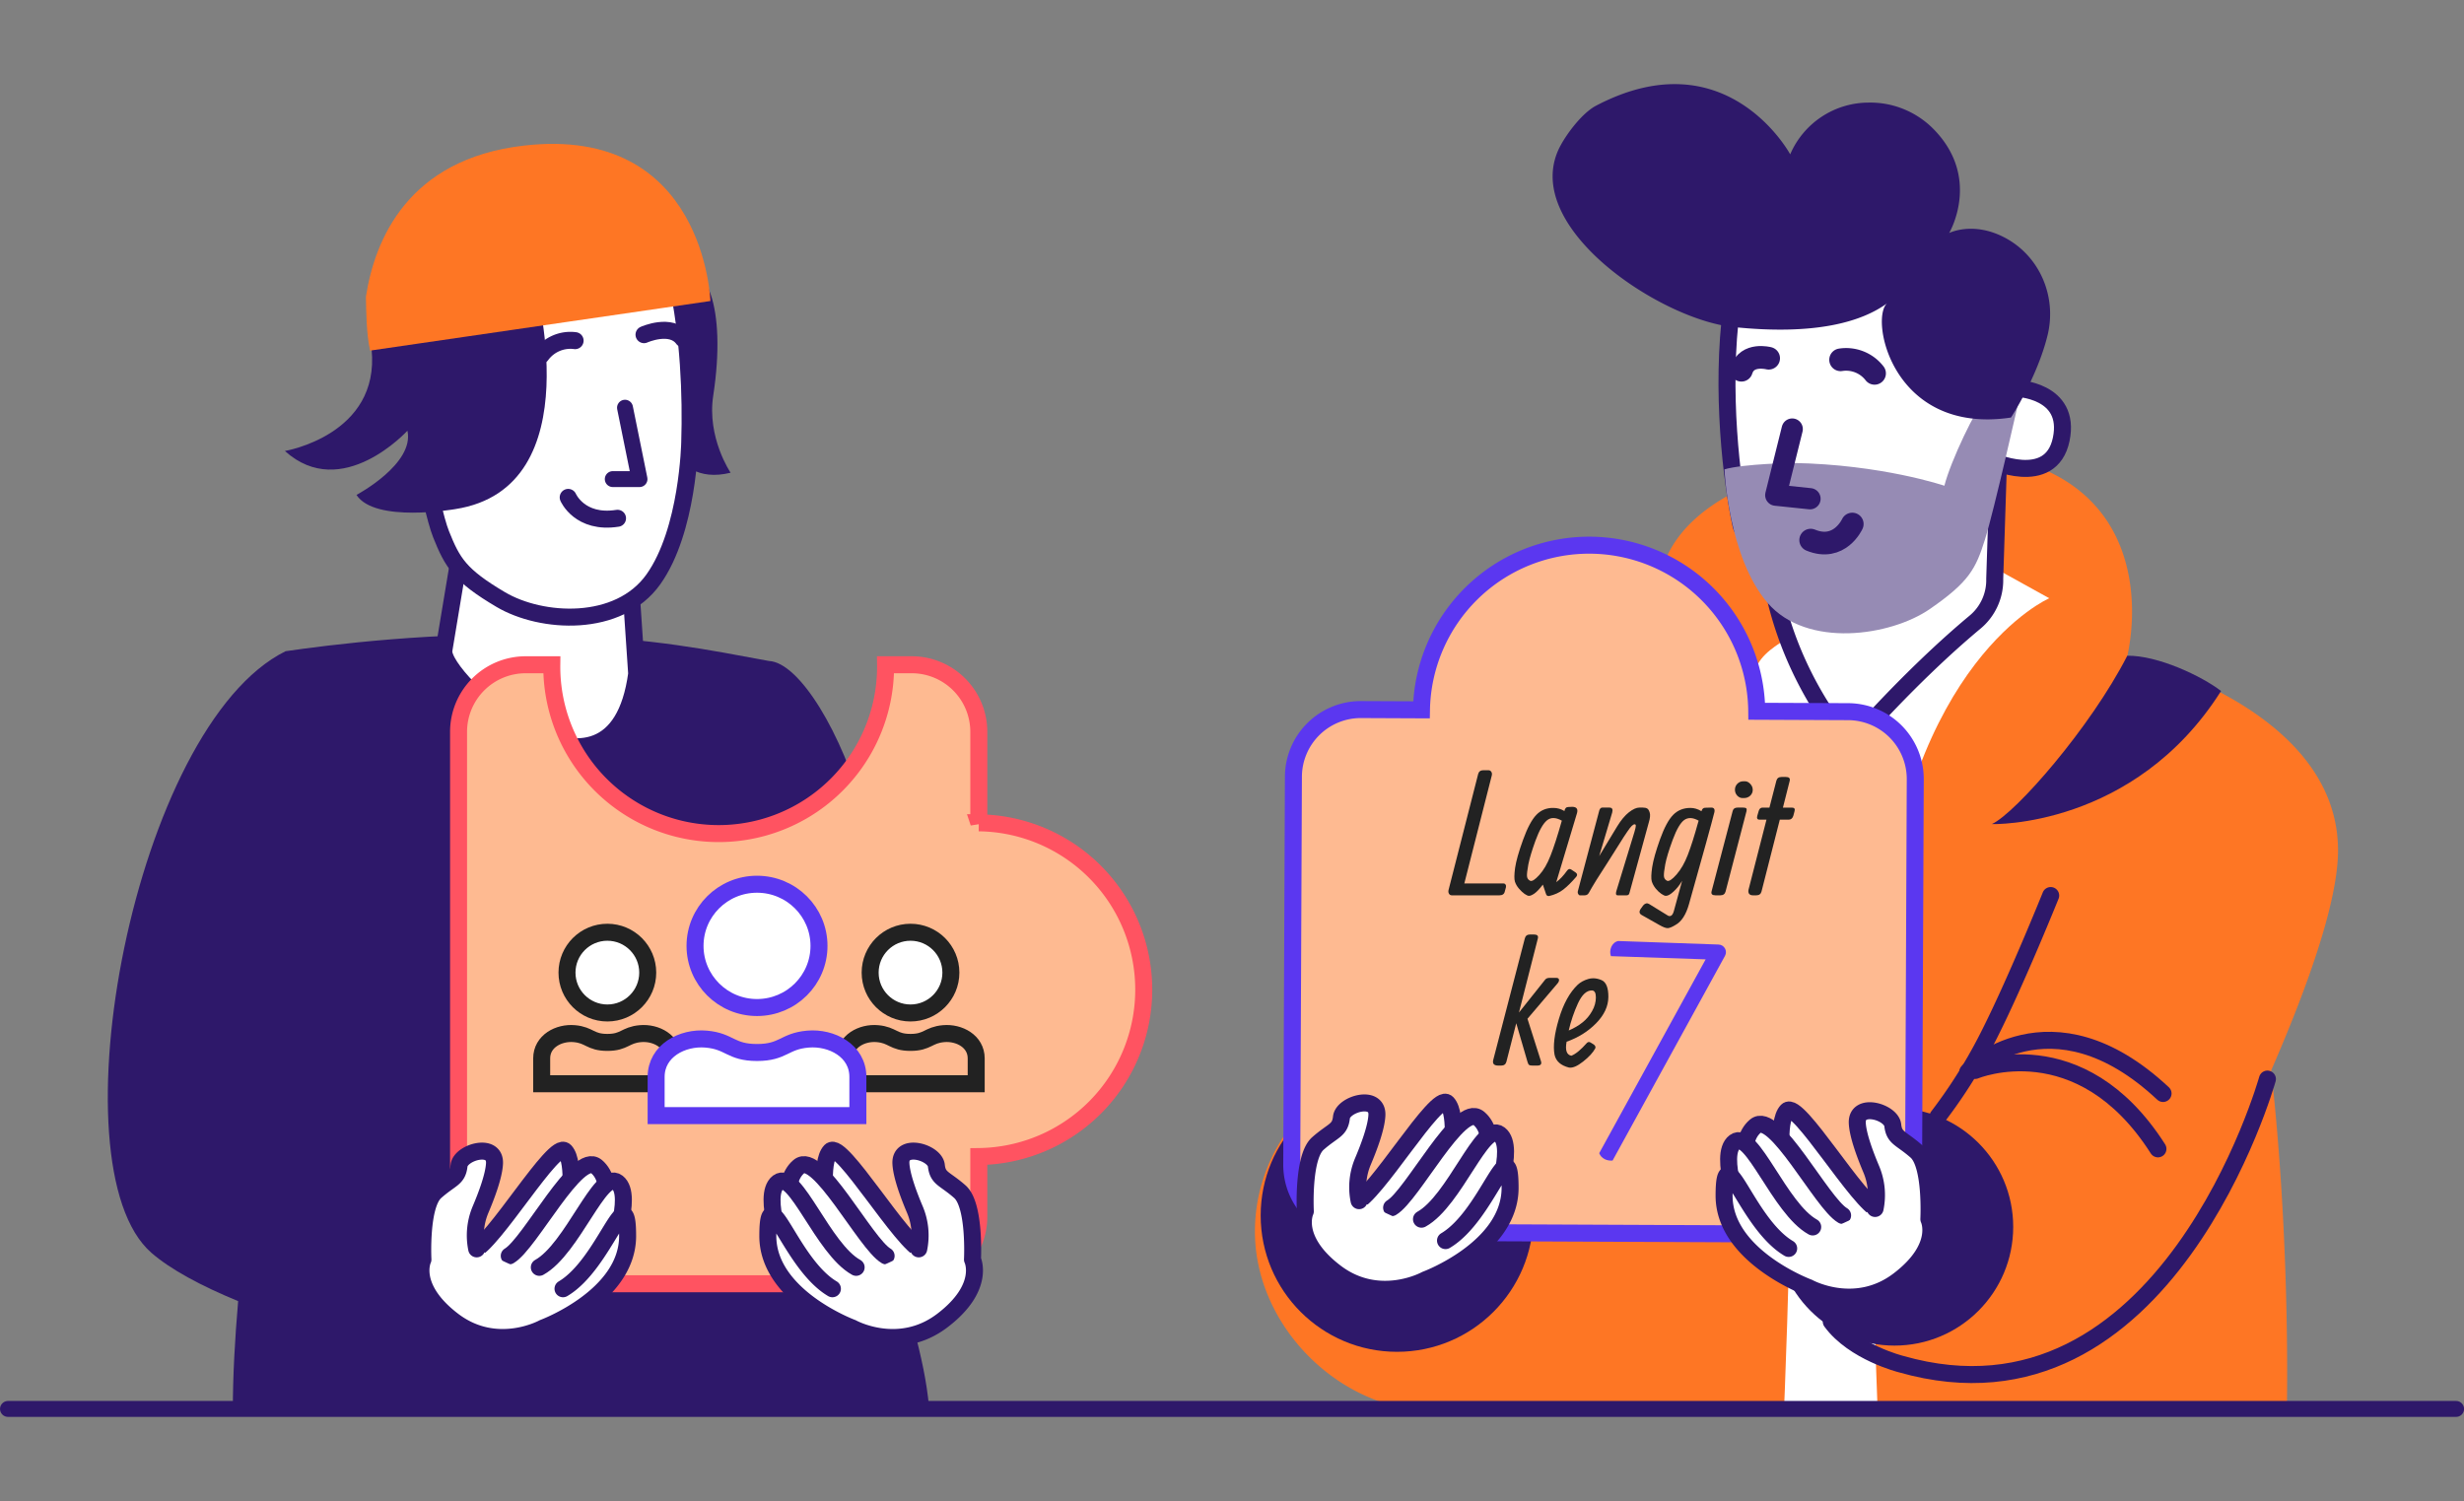 <?xml version="1.0" encoding="UTF-8"?>
<svg width="870" height="530" version="1.1" viewBox="0 0 870 530" xmlns="http://www.w3.org/2000/svg" xmlns:cc="http://creativecommons.org/ns#" xmlns:dc="http://purl.org/dc/elements/1.1/" xmlns:rdf="http://www.w3.org/1999/02/22-rdf-syntax-ns#">
 <rect x="0" y="0" width="870" height="530" fill="#808080" stroke="none"/>
 <defs>
  <style>.cls-1{fill:#2e186a;}.cls-2,.cls-6{fill:#fff;}.cls-11,.cls-2,.cls-3{stroke:#2e186a;}.cls-11,.cls-2,.cls-3,.cls-8,.cls-9{stroke-linecap:round;stroke-linejoin:round;}.cls-2,.cls-3,.cls-8,.cls-9{stroke-width:6px;}.cls-11,.cls-3,.cls-8,.cls-9{fill:none;}.cls-4{fill:#fe7624;}.cls-5{fill:#feba91;}.cls-7{fill:#5d21d1;}.cls-8{stroke:#fff;}.cls-9{stroke:#fffdfd;}.cls-10{fill:#968bb4;}.cls-11{stroke-width:8px;}</style>
 </defs>
 <path id="shirt" class="cls-1" d="m328.03 496.84c-2.934-34.256-26.814-83.47-32.157-130.64 35.99-33.675-2.915-131.75-24.368-132.81-21.631-3.974-40.376-7.948-74.979-9.157-42.729-1.49-81.38 3.646-95.692 5.708-53.488 26.477-82.589 181.82-47.34 212.46 6.673 5.801 17.423 11.612 30.591 17.03-1.125 13.121-1.875 26.243-1.875 38.427z" fill="#5b37f0" stroke-width=".937"/>
 <path id="neck" class="cls-2" d="m156.73 229.57 7.732-46.524 58.109 21.809 2.231 33.066c-7.854 57.734-69.777 1.884-68.071-8.351z"/>
 <path id="hair_back" class="cls-1" d="m237.5 95.566s-44.566 27.93-23.009 54.303c0 0 9.607 11.022 17.564 8.866 0 0-5.811-9.372 0.937-14.171 0 0 2.015 28.014 24.968 22.353 0 0-8.435-12.418-6.12-27.274 4.733-31.004-2.39-49.636-14.34-44.078z" fill="#5b37f0" stroke-width=".937" data-name="hair back"/>
 <path id="face" class="cls-2" d="m145.19 139.72s-8.491-54.688 46.806-64.126c5.155-0.881 40.507-6.176 46.946 23.14 4.302 19.588 5.117 40.845 4.592 57.359 0 0.094-0.534 31.182-12.821 48.455-12.287 17.273-39.514 15.661-53.91 7.151-14.396-8.51-17.03-12.943-21.06-23.037-4.03-10.094-10.506-48.849-10.506-48.849z"/>
 <polyline id="nose" class="cls-3" transform="matrix(.937 0 0 .937 -168.84 29.669)" points="415.71 121.98 421.17 148.88 411.1 148.88"/>
 <path id="brow_II" class="cls-3" d="m191.12 125.39a12.746 12.746 0 0 1 11.94-5.108" data-name="brow II"/>
 <path id="brow" class="cls-3" d="m227.39 118.17s9.588-4.302 13.805 1.472"/>
 <path id="hair_front" class="cls-1" d="m188.58 98.959s20.9 73.273-27.836 80.808c0 0-28.389 5.014-34.875-5.014 0 0 20.572-10.928 17.986-22.672 0 0-23.131 25.362-43.263 7.16 0 0 33.6-5.623 30.619-35.84-2.137-21.678 49.88-42.026 57.368-24.443z" fill="#5b37f0" stroke-width=".937" data-name="hair front"/>
 <path id="cap" class="cls-4" d="m129.2 104.79c3.074-19.991 14.715-48.614 55.691-53.366 64.023-7.442 65.934 54.866 65.934 54.866l-120.14 17.504c-1.397-6.128-1.373-14.508-1.485-19.003z" fill="#ff5361" stroke-width=".937"/>
 <path id="mouth" class="cls-3" d="m200.62 175.63s4.049 9.485 17.423 7.376"/>
 <path id="puzzle" class="cls-5" d="m345.6 290.54v-32.128a23.684 23.684 0 0 0-23.684-23.684h-9.241a58.924 58.924 0 1 1-117.84 0h-9.241a23.693 23.693 0 0 0-23.684 23.684v171.23a23.684 23.684 0 0 0 23.684 23.656h136.32a23.684 23.684 0 0 0 23.684-23.684v-21.238a58.924 58.924 0 0 0 0-117.84z" fill="#fff" stroke="#ff5361" stroke-width="6"/>
 <path class="cls-6" d="m329.41 445.3c-0.131-0.403-20.694-24.368-21.388-23.862-0.694 0.506-28.867 13.121-29.485 14.105-0.619 0.984-1.696 6.645 1.143 11.931 2.84 5.286 5.961 17.339 18.698 18.285 12.737 0.947 31.032-20.46 31.032-20.46z" stroke-width=".937"/>
 <path class="cls-2" d="m291.81 426.96s-2.399-16.561 1.406-20.525c3.805-3.965 25.305 32.803 32.7 35.353"/>
 <path class="cls-2" d="m280.39 429.87s-5.117-12.09 1.659-17.939c6.776-5.848 23.487 27.236 30.826 31.519"/>
 <path class="cls-2" d="m277.36 443.75s-8.66-21.66-2.624-26.243c6.036-4.583 15.821 23.506 27.555 29.992"/>
 <path class="cls-6" d="m163.29 445.3c0.141-0.403 20.694-24.368 21.388-23.862 0.694 0.506 28.867 13.121 29.485 14.105 0.619 0.984 1.706 6.645-1.143 11.931-2.849 5.286-5.961 17.339-18.698 18.285-12.737 0.947-31.032-20.46-31.032-20.46z" stroke-width=".937"/>
 <path class="cls-2" d="m200.9 426.96s2.39-16.561-1.406-20.525c-3.796-3.965-25.305 32.803-32.7 35.353"/>
 <path class="cls-2" d="m212.3 429.87s5.127-12.09-1.659-17.939c-6.786-5.848-23.487 27.227-30.835 31.51"/>
 <path class="cls-2" d="m215.34 443.75s8.66-21.66 2.634-26.243-15.83 23.506-27.555 29.992"/>
 <path class="cls-2" d="m324.39 440.97a23.431 23.431 0 0 0-1.378-13.909c-2.127-5.014-4.686-11.837-4.911-16.195-0.422-7.592 11.997-4.03 12.512 0.684 0.515 4.714 2.877 4.442 8.313 9.241 5.436 4.799 4.442 23.937 4.442 23.937s4.78 9.813-10.628 21.556c-15.408 11.744-31.866 2.606-31.866 2.606s-29.776-11.003-29.767-32.456c9e-3 -21.453 7.901 9.822 22.803 18.623"/>
 <path class="cls-2" d="m168.31 440.97a23.506 23.506 0 0 1 1.378-13.909c2.127-5.014 4.686-11.837 4.911-16.195 0.422-7.592-11.987-4.03-12.512 0.684-0.525 4.714-2.877 4.442-8.313 9.241-5.436 4.799-4.442 23.937-4.442 23.937s-4.78 9.813 10.628 21.556 31.866 2.606 31.866 2.606 29.785-11.003 29.776-32.456c-9e-3 -21.453-7.91 9.822-22.812 18.623"/>
 <path id="hoodie" class="cls-4" d="m825.52 300.53c0.244-51.192-74.416-68.793-74.416-68.793 5.623-25.437 3.046-88.25-103.36-69.037-54.5 9.429-69.918 38.042-58.334 61.239-21.2 10.516-74.117 86.366-74.117 86.366l0.993 65.194a61.408 61.408 0 0 0-12.268-1.293 60.677 60.677 0 0 0-60.92 60.405c-0.141 33.506 29.748 63.479 63.254 63.62a54.725 54.725 0 0 0 11.8-1.228v1.237l289.3-0.75s1.368-57.977-5.539-119.52c12.109-27.77 23.525-58.83 23.609-77.444z" fill="#ff5361" stroke-width=".937"/>
 <path id="t-shirt" class="cls-6" d="m704.25 200.55 19.307 10.694s-50.226 21.688-59.299 121.84c-5.895 65.072-1.209 166.57-1.209 166.57l-33.197-0.515s8.951-201.23-5.52-233.98 1.49-34.809 8.801-41.613c7.31-6.804 71.117-22.99 71.117-22.99z" stroke-width=".937"/>
 <g fill="#5b37f0" stroke-width=".937">
  <circle id="welt_II" class="cls-1" cx="493.27" cy="429.18" r="48.146" data-name="welt II"/>
  <circle id="welt" class="cls-1" cx="668.91" cy="433.21" r="41.923"/>
  <path id="shadow_II" class="cls-1" d="m703.31 290.97c8.341-3.796 34.884-34.153 47.799-59.43 10.778-0.159 26.355 7.217 33.113 12.456-30.648 48.446-80.958 47.049-80.912 46.974z" data-name="shadow II"/>
 </g>
 <path class="cls-3" d="m697.4 377.97s37.011-15.464 64.538 27.695"/>
 <path class="cls-3" d="m694.78 378.49s29.176-29.598 68.962 7.62"/>
 <path class="cls-3" d="m800.59 381.02s-35.718 127.46-129.41 100.63c0 0-16.645-4.152-24.593-14.996"/>
 <path class="cls-3" d="m684.28 394.25a180.49 180.49 0 0 0 18.651-30.076c9.222-18.398 21.135-47.958 21.135-47.958"/>
 <path class="cls-2" d="m705.74 159.95-1.434 44.416a19.27 19.27 0 0 1-6.973 15.333c-8.604 7.16-24.368 21.285-44.172 43.638 0 0-24.706-26.308-28.876-67.387z" data-name="neck"/>
 <path id="ear" class="cls-2" d="m711.74 137.1s19.682 0.469 16.045 18.023c-3.636 17.554-25.24 7.301-25.24 7.301l3.009-24.968z"/>
 <path class="cls-2" d="m656.07 81.461c-5.173-0.45-40.62-2.812-44.622 26.73-4.002 29.542 0 62.232 3.252 77.163 3.252 14.93 71.117 8.313 74.979 7.001s8.435-5.801 8.435-5.801l9.504-45.353s4.03-54.884-51.548-59.739z" data-name="face"/>
 <path id="beard" class="cls-10" d="m701.06 140.76c-3.327 3.243-12.315 21.997-14.527 30.751 0 0-22.006-7.498-53.572-8.041 0 0-17.217 0.272-24.087 2.259 0 0 1.35 31.032 15.239 47.152 13.89 16.12 43.413 11.753 57.303 2.156 13.89-9.597 16.186-14.199 19.438-24.518 3.252-10.319 11.875-48.802 11.875-48.802z" stroke-width=".937"/>
 <path class="cls-1" d="m710.06 147.43s9.279-14.237 12.906-29.054c3.402-13.937-3.018-28.586-15.933-34.884-10.778-5.286-18.81-1.218-18.81-1.218s11.547-19.476-5.623-36.796a31.332 31.332 0 0 0-22.925-9.251 30.188 30.188 0 0 0-27.583 18.267s-22.325-41.435-68.549-17.17c-4.686 2.446-9.935 9.307-12.465 13.927-15.352 28.005 34.678 61.473 60.836 64.21 28.689 3.018 45.503-1.668 54.781-8.651-6.898 4.068 0.665 47.04 43.366 40.62z" fill="#5b37f0" stroke-width=".937" data-name="hair"/>
 <path class="cls-11" d="m654.01 185.03s-4.461 9.897-14.696 5.68" data-name="mouth"/>
 <polyline class="cls-11" transform="matrix(.937 0 0 .937 -558.59 29.669)" points="1271.5 130.02 1265.3 154.93 1278.2 156.28" data-name="nose"/>
 <path class="cls-11" d="m661.88 131.83a12.69 12.69 0 0 0-11.997-4.78" data-name="brow II"/>
 <path class="cls-11" d="m624.49 126.5s-7.667-2.034-9.616 4.236" data-name="brow"/>
 <path class="cls-5" d="m675.66 412.14 0.59-136.95a23.796 23.796 0 0 0-23.693-23.9l-32.278-0.141a59.196 59.196 0 0 0-118.38-0.506l-21.36-0.094a23.787 23.787 0 0 0-23.853 23.693l-0.59 136.95a23.787 23.787 0 0 0 23.684 23.89l172.02 0.74a23.787 23.787 0 0 0 23.862-23.684z" fill="#fff" stop-color="#000000" stroke="#5b37f0" stroke-width="6" style="font-variation-settings:normal" data-name="puzzle"/>
 <path class="cls-6" d="m474.81 428.29c0.131-0.412 20.694-24.424 21.388-23.862 0.694 0.562 28.857 13.121 29.476 14.105 0.619 0.984 1.706 6.636-1.134 11.922-2.84 5.286-5.961 17.348-18.745 18.295-12.784 0.947-30.985-20.46-30.985-20.46z" stroke-width=".937"/>
 <path class="cls-2" d="m512.39 409.95s2.399-16.552-1.425-20.479c-3.824-3.927-25.305 32.803-32.7 35.353"/>
 <path class="cls-2" d="m523.83 412.86s5.127-12.1-1.649-17.948-23.487 27.236-30.826 31.519"/>
 <path class="cls-6" d="m667.13 431.04c-0.131-0.412-20.685-24.424-21.388-23.862-0.703 0.562-28.857 13.121-29.476 14.059-0.619 0.937-1.706 6.636 1.134 11.922s5.97 17.348 18.745 18.295c12.775 0.947 30.985-20.413 30.985-20.413z" stroke-width=".937"/>
 <path class="cls-2" d="m629.55 412.7s-2.399-16.552 1.425-20.479c3.824-3.927 25.305 32.803 32.7 35.353"/>
 <path class="cls-2" d="m618.11 415.6s-5.127-12.1 1.659-17.948c6.786-5.848 23.431 27.236 30.826 31.519"/>
 <path class="cls-2" d="m615.11 429.49s-8.66-21.66-2.624-26.243 15.83 23.506 27.555 29.992"/>
 <path class="cls-2" d="m526.83 426.75s8.66-21.66 2.624-26.243c-6.036-4.583-15.821 23.515-27.555 29.992"/>
 <path class="cls-2" d="m479.87 423.96a23.431 23.431 0 0 1 1.378-13.909c2.127-5.024 4.686-11.837 4.911-16.205 0.422-7.592-11.997-4.021-12.512 0.684s-2.877 4.452-8.323 9.241c-5.445 4.789-4.433 23.937-4.433 23.937s-4.78 9.813 10.628 21.556c15.408 11.744 31.866 2.606 31.866 2.606s29.813-10.994 29.804-32.447c-9e-3 -21.453-7.901 9.822-22.803 18.632"/>
 <path class="cls-2" d="m662.07 426.71a23.431 23.431 0 0 0-1.378-13.909c-2.118-5.024-4.686-11.837-4.911-16.195-0.422-7.601 11.997-4.03 12.521 0.675 0.525 4.705 2.868 4.452 8.313 9.251 5.445 4.799 4.433 23.937 4.433 23.937s4.78 9.813-10.628 21.556c-15.408 11.744-31.866 2.615-31.866 2.615s-29.813-11.003-29.804-32.456c9e-3 -21.453 7.901 9.822 22.803 18.632"/>
 <path d="m867.21 497.49h-864.39" fill="none" stop-color="#000000" stroke="#2e186a" stroke-linecap="round" stroke-linejoin="round" stroke-width="5.623px" style="font-variation-settings:normal"/>
 <g stroke-width="1.442">
  <path d="m562.45 345.43c-0.581 9e-3 -1.151 0.099-1.709 0.27-1.47 0.437-2.701 1.111-3.694 2.025-2.84 2.721-5.054 6.752-6.642 12.094-1.589 5.342-2.094 9.542-1.518 12.6 0.496 2.284 2.183 3.793 5.063 4.528 1.271 0.238 2.95-0.466 5.035-2.115 2.085-1.648 3.514-3.208 4.288-4.677 0.179-0.477 1e-3 -0.923-0.535-1.34l-1.163-0.715c-0.437-0.258-0.842-0.219-1.219 0.118-2.204 2.482-4.052 4.003-5.541 4.559-1.668-0.318-2.226-1.966-1.67-4.944 4.111-1.45 7.587-3.625 10.427-6.524 2.86-2.919 4.299-6.016 4.319-9.292 0.02-3.276-0.796-5.263-2.444-5.958-1.03-0.434-2.028-0.643-2.996-0.628zm-0.4 4.291c0.953 0 1.43 0.824 1.43 2.472 0 1.648-0.447 3.257-1.34 4.826-0.874 1.569-1.995 2.898-3.365 3.99-1.35 1.092-2.979 2.047-4.885 2.861 0.774-3.336 1.857-6.524 3.247-9.562 1.41-3.058 3.047-4.587 4.913-4.587z" fill="#222" style="font-variant-caps:normal;font-variant-east-asian:normal;font-variant-ligatures:normal;font-variant-numeric:normal"/>
  <path d="m540.22 329.97c-0.973 0-1.578 0.447-1.816 1.34l-11.17 42.979c-0.318 1.311 0.279 1.968 1.788 1.968h1.014c0.993 0 1.609-0.447 1.847-1.34l3.483-13.614 3.962 13.614c0.159 0.576 0.348 0.942 0.566 1.101 0.218 0.159 0.635 0.239 1.25 0.239h1.639c1.231 0 1.659-0.547 1.281-1.639l-4.736-14.895 10.486-12.33c0.477-0.516 0.693-0.994 0.653-1.43-0.04-0.457-0.375-0.684-1.011-0.684h-2.264c-0.774 0-1.321 0.219-1.639 0.656l-9.233 11.587 6.671-26.153c0.238-0.933-0.217-1.399-1.368-1.399z" fill="#222" style="font-variant-caps:normal;font-variant-east-asian:normal;font-variant-ligatures:normal;font-variant-numeric:normal"/>
  <path d="m571.35 332.27c-2.354 0.527-3.3 3.356-2.562 5.347l33.451 1.132-37.584 68.443c0.765 1.931 2.756 2.784 4.725 2.596l39.693-72.28c0.967-1.76-0.263-3.922-2.269-3.993z" fill="#5b37f0" style="font-variant-caps:normal;font-variant-east-asian:normal;font-variant-ligatures:normal;font-variant-numeric:normal"/>
  <g fill="#222">
   <path d="m604.12 285.16-2.084 0.059c-0.616 0-1.043 0.405-1.281 1.219-1.251-0.774-2.552-1.16-3.903-1.16-2.442 0-4.468 0.813-6.076 2.441-1.608 1.628-3.157 4.508-4.646 8.639-1.47 4.111-2.393 7.387-2.771 9.83-0.357 2.442-0.407 4.11-0.149 5.004 0.278 0.894 0.736 1.74 1.371 2.534 0.655 0.794 1.329 1.427 2.025 1.903 0.695 0.457 1.203 0.687 1.52 0.687h0.118c0.695 0 1.588-0.508 2.681-1.52 1.112-1.013 2.116-2.272 3.01-3.781l-2.92 10.663c-0.417 1.509-1.091 2.064-2.025 1.667l-6.763-4.17c-0.695-0.397-1.369-0.228-2.025 0.507l-0.924 1.281c-0.635 0.973-0.466 1.708 0.507 2.205l6.226 3.514c1.291 0.735 2.253 1.081 2.889 1.042 0.635-0.04 1.518-0.406 2.65-1.101 2.164-1.172 3.774-3.655 4.826-7.448 5.044-17.892 8.032-28.703 8.965-32.437 0.199-1.092-0.209-1.617-1.222-1.577zm9.354 0c-0.933 0-1.499 0.405-1.698 1.219l-7.445 28.357c-0.238 0.933 0.208 1.399 1.34 1.399h1.785c0.973 0 1.581-0.447 1.819-1.34l7.386-28.357c0.119-0.496 0.089-0.832-0.09-1.011-0.179-0.179-0.534-0.267-1.07-0.267zm-16.494 3.705c0.849 0.04 1.78 0.344 2.793 0.909l-0.18 0.566c-1.331 4.825-2.551 8.668-3.663 11.528-1.092 2.84-2.421 5.154-3.99 6.941-1.569 1.787-2.69 2.511-3.365 2.174-0.655-0.338-1.013-0.873-1.073-1.608-0.06-0.735 0.099-2.136 0.476-4.201 0.397-2.085 1.271-4.962 2.622-8.636 1.37-3.693 2.73-6.027 4.08-7 0.685-0.487 1.452-0.713 2.3-0.673z" style="font-variant-caps:normal;font-variant-east-asian:normal;font-variant-ligatures:normal;font-variant-numeric:normal"/>
   <path d="m555.18 284.89-1.399 0.062c-0.774 0-1.243 0.474-1.402 1.428-1.231-0.735-2.521-1.101-3.872-1.101-2.423-0.04-4.437 0.773-6.045 2.441-1.609 1.668-3.176 4.617-4.705 8.847-1.529 4.23-2.464 7.526-2.802 9.889-0.318 2.343-0.337 3.961-0.059 4.854 0.298 0.894 0.775 1.718 1.43 2.472 0.655 0.755 1.31 1.371 1.965 1.847 0.675 0.457 1.18 0.687 1.518 0.687h0.121c0.437 0 1.061-0.277 1.875-0.833 0.814-0.576 1.799-1.619 2.951-3.128l1.132 3.365c0.179 0.516 0.545 0.735 1.101 0.656 1.926-0.437 3.583-1.192 4.973-2.264 1.41-1.092 2.95-2.613 4.618-4.559 0.437-0.576 0.337-1.081-0.298-1.518l-1.487-0.983c-0.556-0.377-1.064-0.239-1.52 0.417-1.251 1.747-2.514 3.088-3.784 4.021l7.329-24.396c0.397-1.43-0.149-2.165-1.639-2.205zm10.573 0.27c-0.616 0-1.021 0.524-1.219 1.577l-7.388 27.823c-0.119 0.397-0.089 0.763 0.09 1.101 0.159 0.318 0.356 0.476 0.594 0.476h1.698c0.655 0 1.144-0.286 1.461-0.862 1.311-2.403 3.533-5.999 6.671-10.784 1.668-2.601 3.05-4.785 4.142-6.552 1.092-1.767 2.024-3.207 2.799-4.319 0.655-0.973 1.171-1.639 1.549-1.996 0.397-0.377 0.736-0.566 1.014-0.566 0.278 0 0.417 0.18 0.417 0.538 0 0.338-0.158 1.051-0.476 2.143l-6.406 20.94c-0.278 0.973-0.117 1.458 0.479 1.458h3.187c0.536 0 0.864-0.286 0.983-0.862l6.82-24.874c0.457-1.509 0.565-2.65 0.327-3.424-0.218-0.774-0.515-1.271-0.893-1.49-0.357-0.218-0.862-0.327-1.518-0.327h-1.281c-1.013 0-2.234 0.555-3.663 1.667-1.41 1.112-2.792 2.771-4.142 4.975l-6.344 10.483 4.587-15.368c0.318-1.172-0.01-1.757-0.983-1.757zm-17.247 3.691c0.884 0.01 1.869 0.318 2.951 0.924-1.509 5.342-2.841 9.462-3.993 12.361-1.132 2.899-2.461 5.183-3.99 6.851-1.509 1.668-2.591 2.334-3.247 1.996-0.655-0.338-1.013-0.873-1.073-1.608-0.06-0.735 0.099-2.114 0.476-4.139 0.397-2.045 1.241-4.856 2.531-8.43 1.311-3.574 2.642-5.938 3.993-7.09 0.685-0.586 1.468-0.874 2.351-0.864z" style="font-variant-caps:normal;font-variant-east-asian:normal;font-variant-ligatures:normal;font-variant-numeric:normal"/>
   <path d="m615.56 275.87c-0.854 0-1.57 0.3-2.146 0.895-0.556 0.596-0.833 1.289-0.833 2.084 0 0.794 0.269 1.488 0.805 2.084 0.556 0.576 1.18 0.864 1.875 0.864h0.476c0.894 0 1.64-0.277 2.236-0.833 0.596-0.576 0.893-1.261 0.893-2.055 0-0.794-0.289-1.499-0.864-2.115s-1.2-0.924-1.875-0.924z" style="font-variant-caps:normal;font-variant-east-asian:normal;font-variant-ligatures:normal;font-variant-numeric:normal"/>
   <path d="m629.02 274.35c-0.973 0-1.578 0.45-1.816 1.343l-2.444 9.472h-2.441c-0.655 0-1.102 0.386-1.34 1.16l-0.476 1.639c-0.298 0.973-0.04 1.458 0.774 1.458h2.441l-6.344 24.753c-0.119 0.576-0.05 1.053 0.208 1.43 0.278 0.357 0.744 0.535 1.399 0.535h1.132c0.993 0 1.609-0.447 1.847-1.34l6.465-25.379h3.156c0.774 0 1.31-0.447 1.608-1.34l0.417-1.577c0.278-0.894-0.03-1.34-0.924-1.34h-3.156l2.382-9.413c0.238-0.933-0.208-1.402-1.34-1.402z" style="font-variant-caps:normal;font-variant-east-asian:normal;font-variant-ligatures:normal;font-variant-numeric:normal"/>
   <path d="m523.73 271.97c-0.973 0-1.578 0.447-1.816 1.34l-10.455 40.958c-0.119 0.516-0.061 0.963 0.177 1.34 0.218 0.357 0.565 0.535 1.042 0.535h16.68c1.092 0 1.739-0.424 1.937-1.278l0.417-1.52c0.099-0.377 0.06-0.705-0.118-0.983-0.159-0.278-0.417-0.417-0.774-0.417h-13.791l9.68-38.068c0.139-0.536 0.089-0.983-0.149-1.34-0.218-0.377-0.565-0.566-1.042-0.566z" style="font-variant-caps:normal;font-variant-east-asian:normal;font-variant-ligatures:normal;font-variant-numeric:normal"/>
  </g>
 </g>
 <g stroke="#222" stroke-width="6">
  <circle cx="214.45" cy="343.43" r="14.253" fill="#fff" stop-color="#000000" style="font-variation-settings:normal;paint-order:fill markers stroke"/>
  <path d="m191.26 382.67v-8.956c0-6.045 6.028-9.219 11.511-8.734 5.482 0.485 5.579 3.093 11.684 3.093s6.202-2.608 11.684-3.093c5.482-0.485 11.511 2.689 11.511 8.734v8.956z" fill="none" stop-color="#000000" style="font-variation-settings:normal"/>
  <circle cx="321.49" cy="343.43" r="14.253" fill="#fff" stop-color="#000000" style="font-variation-settings:normal;paint-order:fill markers stroke"/>
  <path d="m298.29 382.67v-8.956c0-6.045 6.028-9.219 11.511-8.734 5.482 0.485 5.579 3.093 11.684 3.093s6.202-2.608 11.684-3.093c5.482-0.485 11.511 2.689 11.511 8.734v8.956z" fill="none" stop-color="#000000" style="font-variation-settings:normal"/>
 </g>
 <ellipse cx="267.29" cy="333.99" rx="21.885" ry="21.77" fill="#fff" stop-color="#000000" stroke="#5b37f0" stroke-width="6" style="font-variation-settings:normal;paint-order:fill markers stroke"/>
 <path d="m231.67 393.93v-13.68c0-9.233 9.257-14.081 17.675-13.34 8.418 0.741 8.566 4.725 17.941 4.725s9.523-3.983 17.941-4.725c8.418-0.741 17.675 4.107 17.675 13.34v13.68z" fill="#fff" stop-color="#000000" stroke="#5b37f0" stroke-width="6" style="font-variation-settings:normal"/>
</svg>
